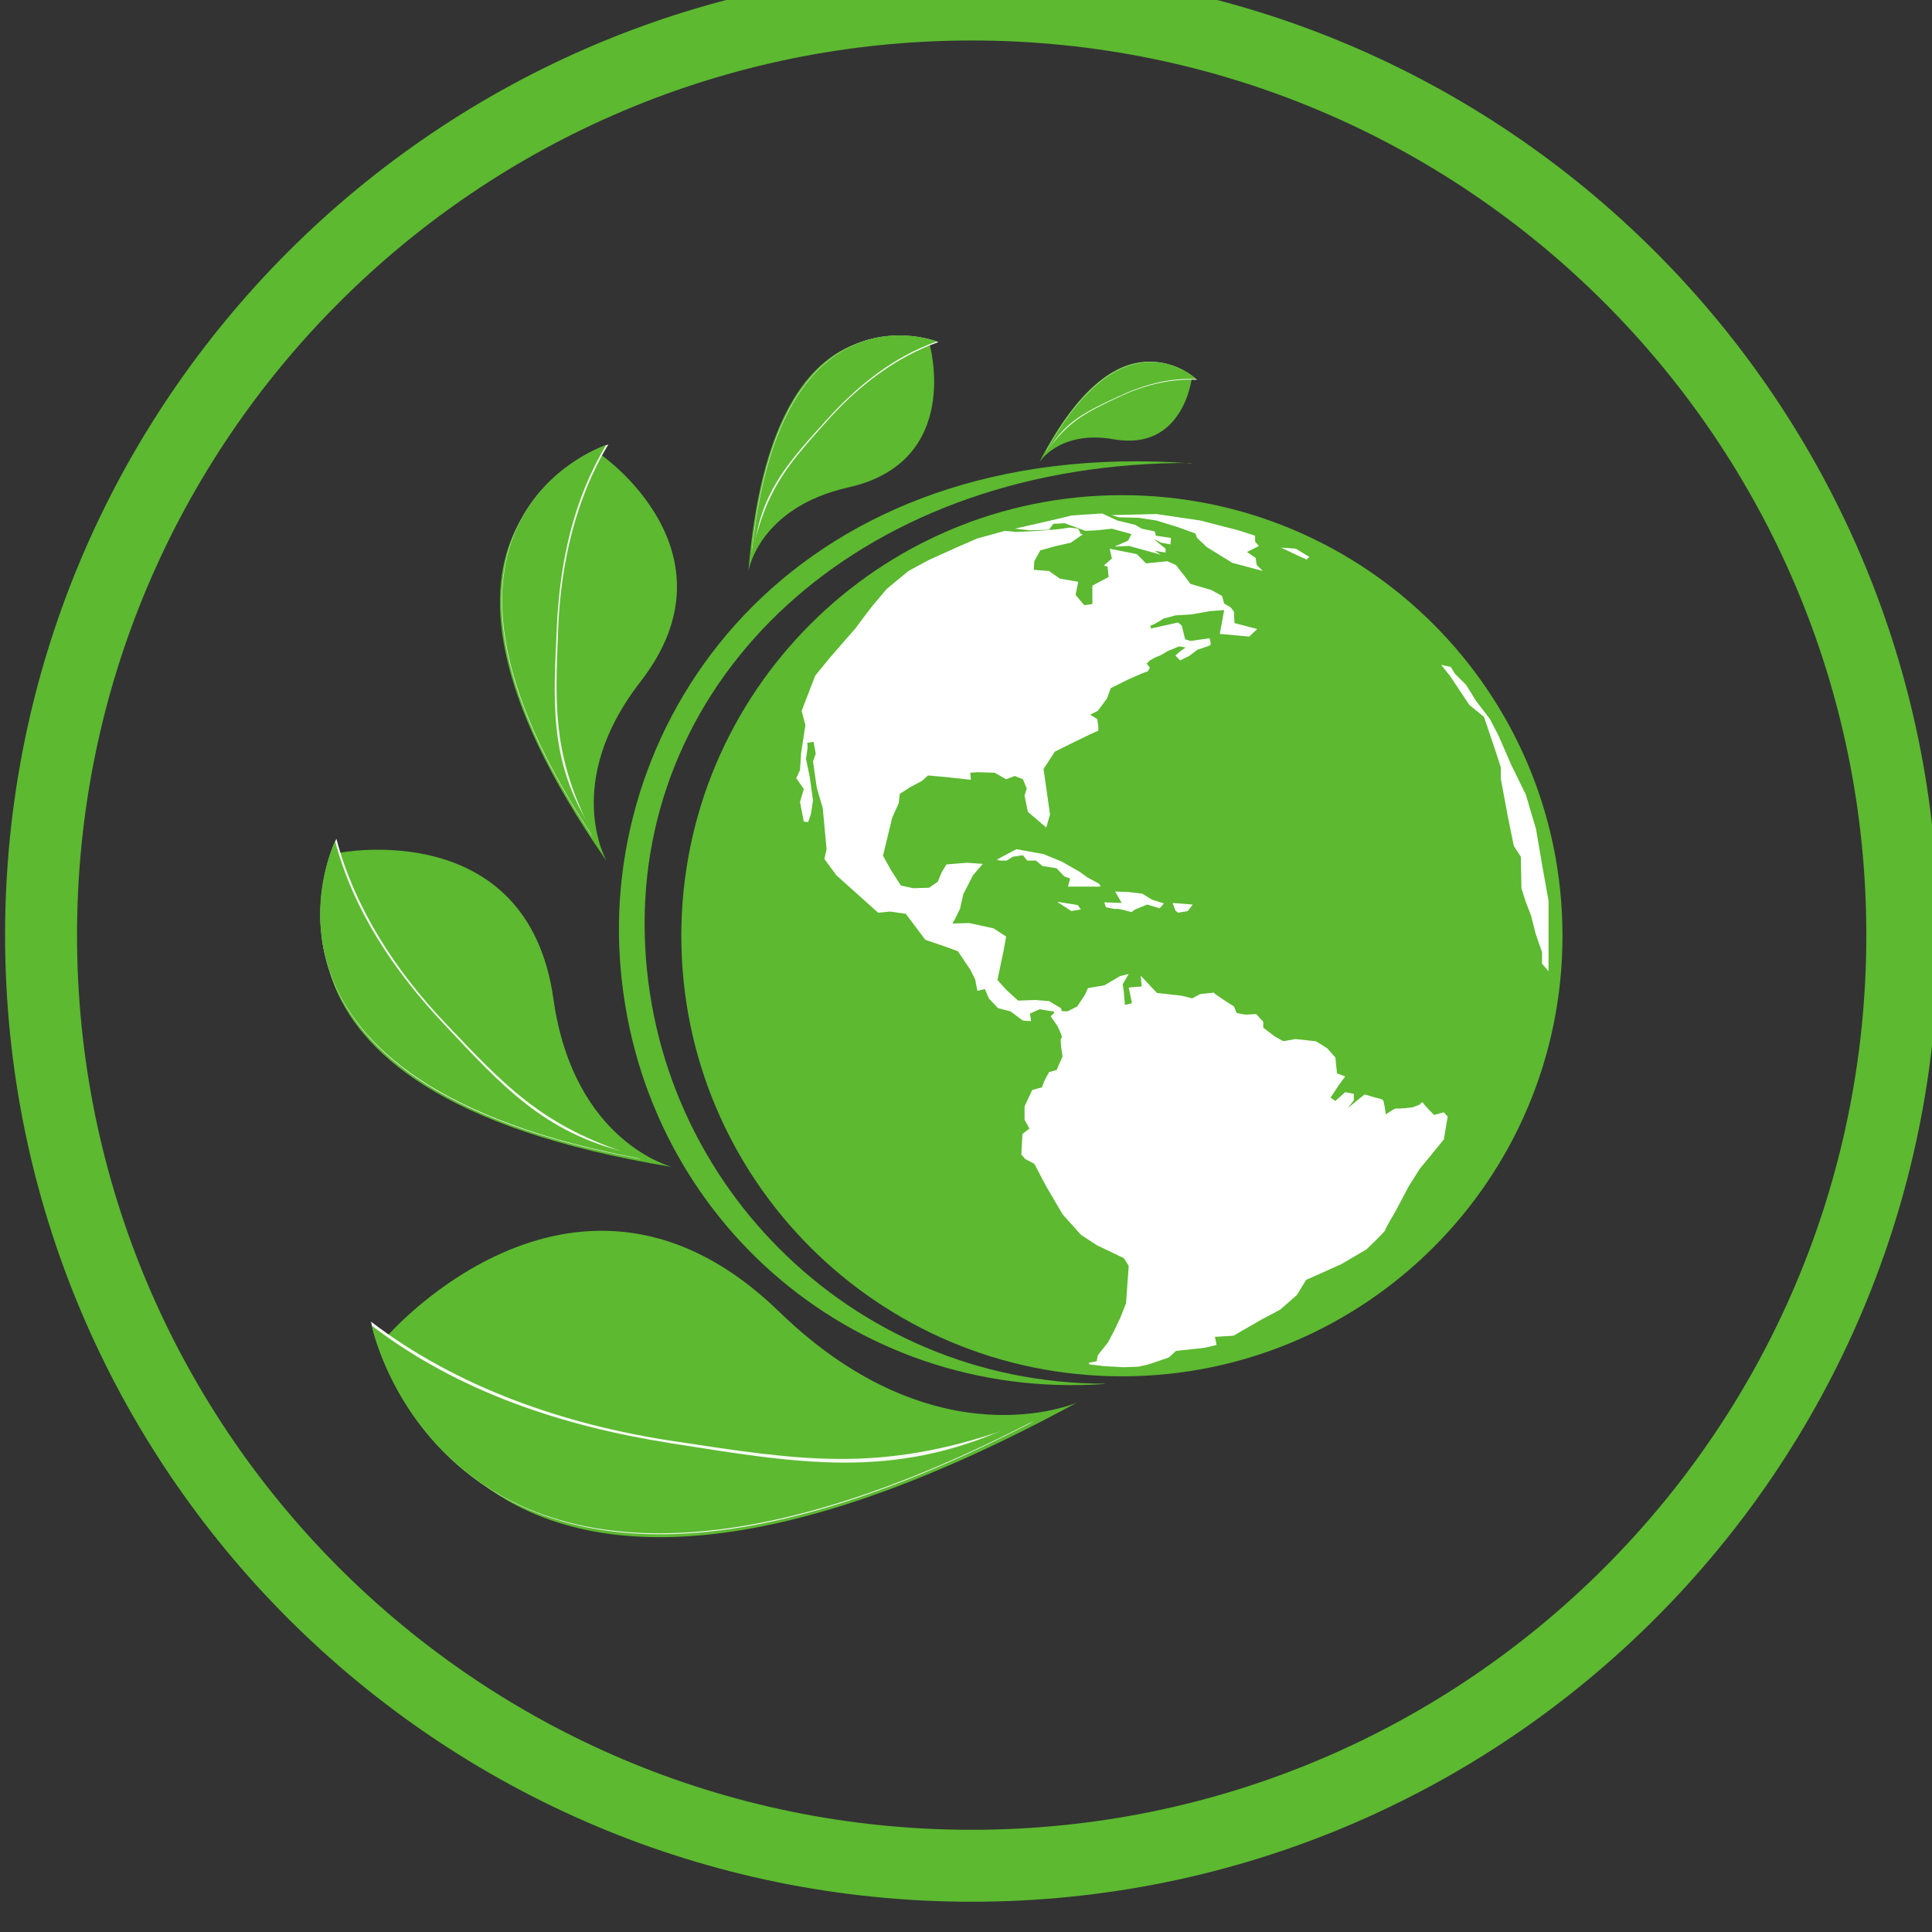 <svg xmlns="http://www.w3.org/2000/svg" id="svg22314" viewBox="0 0 47.39 47.39" height="179.111" width="179.111"><rect x="0" y="0" width="47.39" height="47.39" fill="#333333" stroke="none"/><g transform="translate(-64.42 -162.753)" id="layer1"><g id="g22306" transform="matrix(.353 0 0 -.353 -133.545 1388.181)"><g id="g5971" transform="translate(692.993 3406.487)"><path d="M0 0c0 35.715-28.952 64.667-64.666 64.667-35.715 0-64.667-28.952-64.667-64.667 0-35.714 28.952-64.666 64.667-64.666C-28.952-64.666 0-35.714 0 0z" id="path5973" fill="none" stroke="#5cb930" stroke-width="5" stroke-linecap="round" stroke-miterlimit="10"/></g><g id="g6425" transform="translate(669.381 3406.442)"><path d="M0 0c0-16.906-13.706-30.612-30.615-30.612S-61.231-16.906-61.231 0c0 16.911 13.707 30.618 30.616 30.618S0 16.911 0 0" id="path6427" fill="#5cb930"/></g><g id="g6429" transform="translate(648.548 3431.792)"><path d="M0 0l-2.11.565-1.772 1.094-.677.64-.114.304-1.246.451-1.467.453-1.245.189-1.357.034-.527.153 3.129.074 3.051-.45 2.639-.68 1.168-.377v-.413l.264-.302-.827-.415.602-.414.076-.492z" id="path6431" fill="#fff"/></g><g id="g6433" transform="translate(638.446 3435.299)"><path d="M0 0l1.245-.302.451-.266.906-.187.076-.302 1.052-.151-.035-.451-.641.114-.529.262.829-.677v-.265l-.752.113.415-.262-2.188.603-1.018-.04.944.414.225.453-1.356.376-1.018-.112-.829-.038-1.431.529-.793-.038-.301-.416-1.357-.037-1.018.112s4.032.907 3.883.907c-.152 0 2.185.149 2.185.149z" id="path6435" fill="#fff"/></g><g id="g6437" transform="translate(630.08 3411.743)"><path d="M0 0l1.355.715L3.24.376l1.282-.53 1.246-.712.526-.381.828-.449.077-.187H4.937l.151.563-.414.15-.528.565-.981.152-.451.376h-.603l-.303.376-.715-.11-.415-.266h-.49z" id="path6439" fill="#fff"/></g><g id="g6441" transform="translate(636.073 3434.354)"><path d="M0 0l-.867-.601-1.019-.226-1.093-.303-.414-.753-.038-.602 1.056-.078.752-.528 1.281-.223-.185-.907.601-.716.567.076v1.28l1.13.602-.077.72-.262.075.565.488-.152.68 1.885-.376.64-.642 1.473.151.601-.265.68-.866.337-.45 1.434-.416.754-.414.15-.53.452-.264.227-.304.037-.79 1.583-.413-.565-.527-2.037.188.303 1.657-.981-.075-1.281-.226-1.131-.072-.83-.227s-.714-.456-.828-.456c-.113 0-.036-.227-.036-.227l1.883.418.263-.226.226-.942.377-.114 1.094.152.226.035s.151-.411.037-.486c-.114-.08-.866-.306-.866-.306l-.602-.449-.605-.301-.339.337.339.3.379.265-.455.074-.826-.339s-.453-.3-.605-.336c-.149-.037-.603-.301-.603-.301l-.225-.227.225-.265s-.113-.302-.225-.302c-.114 0-1.282-.529-1.282-.529l-1.207-.602-.263-.715-.641-.866-.528-.262.49-.307s.15-.829.038-.829c-.113 0-2.977-1.429-2.977-1.429l-.793-1.21.452-3.161-.263-.907-1.282 1.094-.226 1.128.152.491-.266.642-.564.226-.603-.226-.791.453-1.168.038-.529-.038.038-.49-1.735.189-1.242.112-.415-.376-.791-.418-.755-.486-.074-.642-.455-1.017-.637-2.64.565-1.016.677-1.056.867-.186 1.093.035.603.415.264.64.34.566 1.431.114 1.093-.077-.678-.79-.678-1.321-.227-1.017-.339-.678-.187-.339 1.166.034 1.696-.372.869-.568-.19-1.054-.414-1.961.604-.676.829-.757 1.206.04.942-.077.828-.488.228-.717-.491-.493s-.15.983-.264.983c-.113 0-.943.151-.943.151l-.676-.3.075-.529-.568.038-.864.64-.868.227-.64.679-.264.641-.529-.114-.15.791-.34.677-.865 1.284-.941.337-1.322.454-1.355 1.808-1.095.153-.828-.079-2.903 2.603-.829 1.129.15.68-.265 2.864-.412 1.394-.265 1.846.189.528-.149.829s-.569-.075-.455-.112c.114-.04-.074-1.056-.074-1.056l.263-1.28.226-1.624-.151-.976-.188-.528-.301.034-.263 1.358.263.909-.526.752.263.563.074 1.17.3 1.958-.261.982.943 2.45 1.015 1.243 1.772 2.032.565.757.604.792 1.017 1.205 1.508 1.243 1.395.755 1.922.87 1.469.637 1.924.528.753-.078.942.04 1.13.076.906.077.752.111.602-.077.19-.376z" id="path6443" fill="#fff"/></g><g id="g6445" transform="translate(634.263 3408.805)"><path d="M0 0l1.432-.227.225-.306-.677-.11z" id="path6447" fill="#fff"/></g><g id="g6449" transform="translate(637.542 3408.765)"><path d="M0 0l1.206-.04-.452.792.941-.034.943-.115.678-.416.831-.262-.302-.338-.867.262-.829-.342-.264-.187S.98-.413.868-.453c-.114-.04-.756.112-.756.112z" id="path6451" fill="#fff"/></g><g id="g6453" transform="translate(642.48 3408.197)"><path d="M0 0l-.187.527L1.206.416.868-.035.188-.15z" id="path6455" fill="#fff"/></g><g id="g6457" transform="translate(634.98 3401.189)"><path d="M0 0l.678.341.527.79.227.49 1.131.188 1.092.642.603.15-.414-.716.075-.53.076-.904.491.114-.228 1.093.905.077-.076.75 1.132-1.203 1.695-.188.754-.188.565.3s1.093.109.944.109c-.152 0 1.394-.974 1.394-.974l.188-.455.603-.113.753.04.492-.53v-.414l.79-.602.603-.341.83.151 1.432-.151.791-.491.565-.638.114-1.096.567-.226-.417-.563-.601-.906.337-.227.681.608.6-.116v-.453l-.412-.527 1.167.941.753-.226s.453-.073.529-.188c.074-.112.19-.981.19-.981s.602.454.751.416c.151-.037 1.093.077 1.093.077l.491.185s.188.264.264.115c.076-.151.754-.827.754-.827l.678.186.265-.299-.265-1.586-1.696-2.072-.754-1.206-.941-1.772s-.68-1.129-.68-1.243c0-.113-1.318-1.356-1.318-1.356l-1.735-1.018-2.45-1.095-.64-1.052-1.167-1.019-1.283-.679-1.96-1.131-1.282-.075.114-.565-.792-.189-2.035-.227-.49-.453-1.432-.486-.679-.154-1.018-.038-1.356.075-1.017.117-.076.112.565.114.075.412.264.34.452.564.415.794.414.864.417 1.054.186 2.605-.339.526-1.884.904-1.094.717-1.281 1.431-1.168 1.995-.791 1.51-.641.339-.264.304.076 1.429.489.378-.34.606v.938l.53 1.134.678.187.151.414.339.641.528.15.413.944s-.224 1.282-.074 1.282c.149 0-.302.863-.302.863l-.452.642.415.381z" id="path6459" fill="#fff"/></g><g id="g6461" transform="translate(661.626 3425.122)"><path d="M0 0l-.678.147.603-.75L1.282-2.64l1.017-.827.754-2.225.414-1.284v-.79l.491-2.639.415-2.034.489-.75.039-2.187.3-.941.377-.984.303-1.206.452-1.319v-.792l.452-.527v4.9l-.452 2.525-.415 2.449-.717 2.413-1.016 2.074-.868 1.998-.603 1.165-.98 1.283-.679 1.096-.791.789z" id="path6463" fill="#fff"/></g><g id="g6465" transform="translate(649.828 3433.416)"><path d="M0 0l1.019-.077.942-.569-.189-.186-.828.379z" id="path6467" fill="#fff"/></g><g id="g6469" transform="translate(637.528 3375.295)"><path d="M0 0c-17.634-1.201-32.44 11.847-33.642 29.479-1.201 17.634 12.647 36.445 39.667 34.499l.073.025c-22.647.096-38.026-14.304-38.026-31.98 0-17.672 14.327-32 31.999-32z" id="path6471" fill="#5cb930"/></g><g id="g6473" transform="translate(635.635 3374.003)"><path d="M0 0s-9.757-4.299-20.681 6.314c-13.95 13.552-27.185-1.63-27.185-1.63S-43.173-23.492 0 0" id="path6475" fill="#5cb930"/></g><g id="g6477" transform="translate(607.582 3371.333)"><path d="M0 0c-7.553 1.14-15 3.721-20.993 8.295.194-1.063 6.347-27.578 46.077-6.919 0 0-.7-.309-1.936-.562C14.255-2.257 8.793-1.325 0 0" id="path6479" fill="#f6faf2"/></g><g id="g6481" transform="translate(607.38 3371.186)"><path d="M0 0c-7.536 1.191-14.739 3.581-20.734 8.157.195-1.062 6.491-27.145 46.222-6.489 0 0-.7-.309-1.938-.559C15.447-2.574 8.879-1.402 0 0" id="path6483" fill="#5cb930"/></g><g id="g6485" transform="translate(607.497 3390.382)"><path d="M0 0s-6.832 1.705-8.233 11.671c-1.79 12.721-14.848 10.158-14.848 10.158S-32.045 5.228 0 0" id="path6487" fill="#5cb930"/></g><g id="g6489" transform="translate(591.777 3400.35)"><path d="M0 0c-3.48 3.654-6.32 8.016-7.595 12.833-.33-.636-7.859-16.961 21.239-22.275 0 0-.488.121-1.237.493C6.523-6.947 4.05-4.252 0 0" id="path6491" fill="#f6fbf1"/></g><g id="g6493" transform="translate(591.612 3400.354)"><path d="M0 0c-3.45 3.673-6.242 7.84-7.517 12.652-.328-.632-7.607-16.79 21.492-22.104 0 0-.492.121-1.238.495C7.018-7.6 4.062-4.329 0 0" id="path6495" fill="#5cb930"/></g><g id="g6497" transform="translate(602.958 3411.64)"><path d="M0 0s-3.132 5.408 2.352 12.456c7 9.004-2.7 15.741-2.7 15.741S-16.47 23.648 0 0" id="path6499" fill="#5cb930"/></g><g id="g6501" transform="translate(599.597 3427.815)"><path d="M0 0c.179 4.477 1.203 8.98 3.484 12.77-.606-.182-15.664-5.474-1.069-27.298 0 0-.225.385-.45 1.089C-.397-8.452-.207-5.209 0 0" id="path6503" fill="#f1f8eb"/></g><g id="g6505" transform="translate(599.499 3427.926)"><path d="M0 0c.208 4.464 1.139 8.818 3.419 12.605-.606-.181-15.401-5.527-.808-27.353 0 0-.225.388-.45 1.091C-.507-9.172-.246-5.268 0 0" id="path6507" fill="#5cb930"/></g><g id="g6509" transform="translate(612.815 3431.806)"><path d="M0 0s.729 4.397 6.946 5.794c7.94 1.782 5.653 9.896 5.653 9.896S1.655 20.5 0 0" id="path6511" fill="#5cb930"/></g><g id="g6513" transform="translate(618.302 3442.24)"><path d="M0 0c2.13 2.388 4.736 4.406 7.713 5.455C7.295 5.63-3.399 9.546-5.261-9.097c0 0 .053.313.247.804C-4.052-4.474-2.477-2.773 0 0" id="path6515" fill="#f5faf2"/></g><g id="g6517" transform="translate(618.296 3442.347)"><path d="M0 0c2.145 2.366 4.63 4.341 7.605 5.392-.417.175-10.993 3.941-12.854-14.704 0 0 .05.318.247.809C-4.437-4.821-2.521-2.792 0 0" id="path6519" fill="#5cb930"/></g><g id="g6521" transform="translate(633.023 3439.345)"><path d="M0 0s1.418 2.262 5.174 1.598c4.798-.85 5.407 4.161 5.407 4.161S5.647 10.94 0 0" id="path6523" fill="#5cb930"/></g><g id="g6525" transform="translate(638.464 3443.84)"><path d="M0 0c1.724.827 3.632 1.341 5.516 1.233-.19.19-5.19 4.825-10.524-5.044 0 0 .104.162.324.388C-3.272-1.535-2.012-.958 0 0" id="path6527" fill="#f6fbf2"/></g><g id="g6529" transform="translate(638.485 3443.9)"><path d="M0 0c1.729.812 3.557 1.329 5.444 1.224-.19.191-5.162 4.713-10.494-5.156 0 0 .102.166.322.39C-3.566-1.64-2.039-.958 0 0" id="path6531" fill="#5cb930"/></g></g></g></svg>